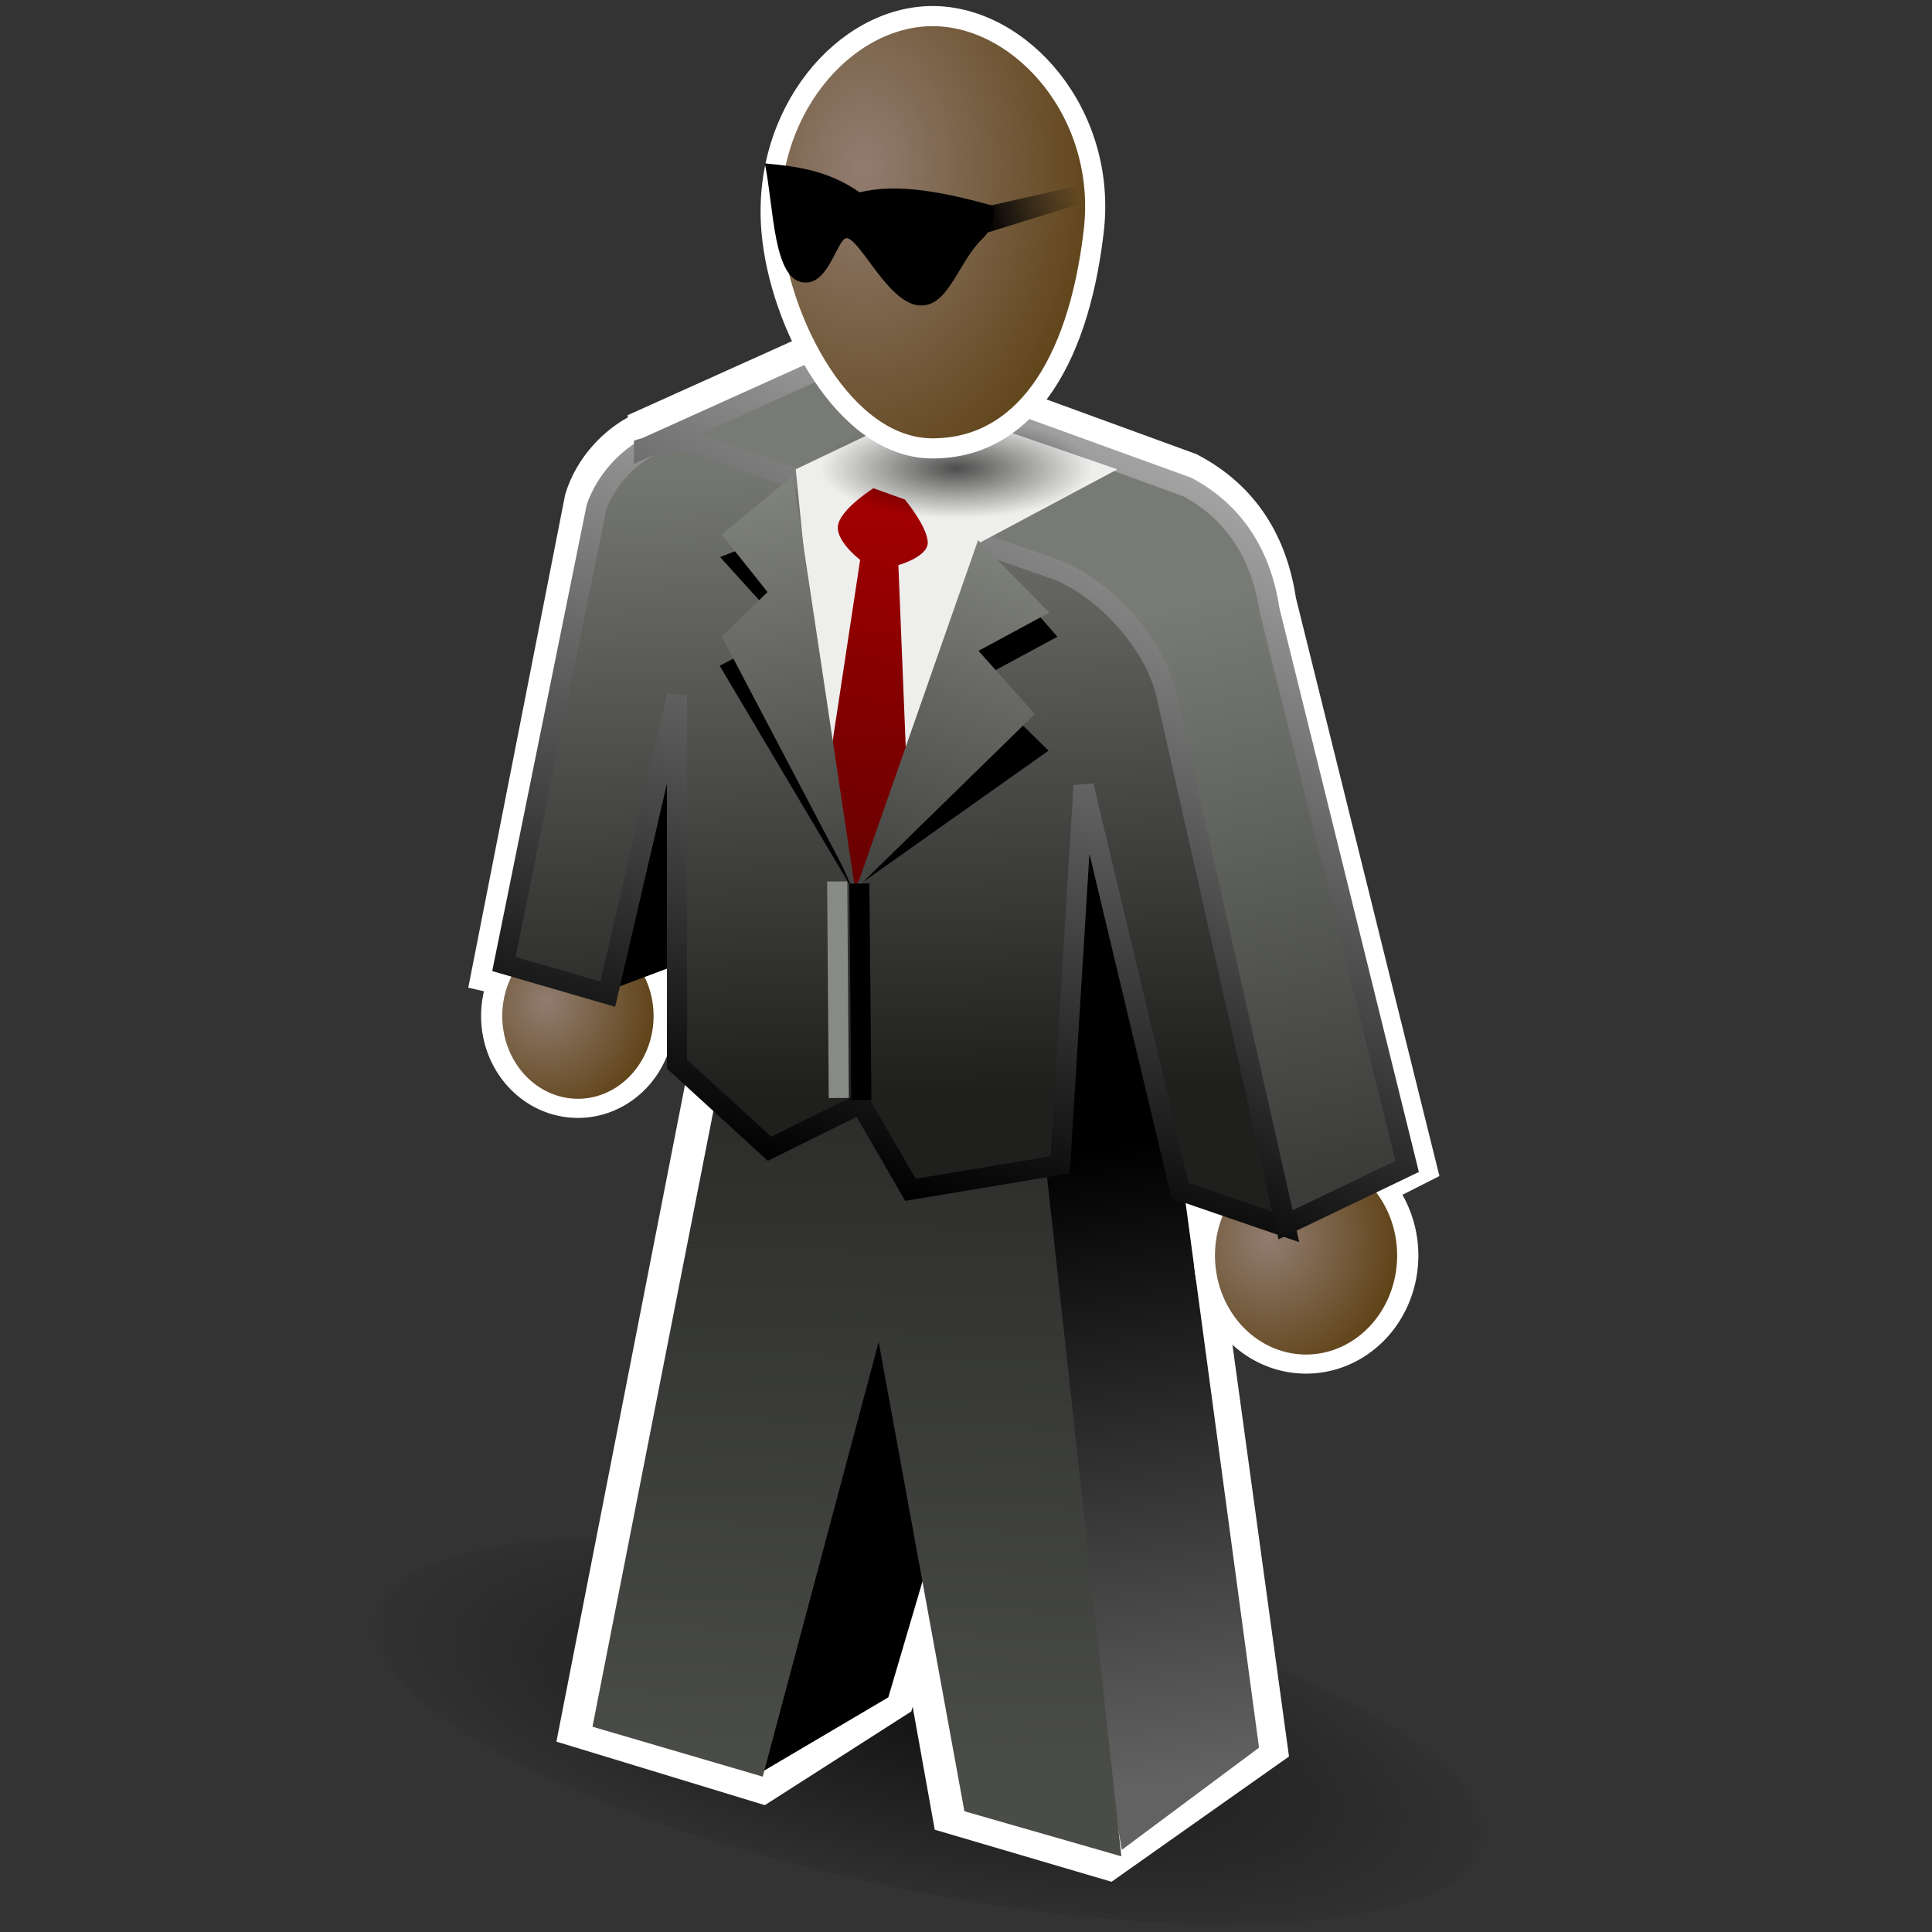 <svg xmlns="http://www.w3.org/2000/svg" width="48" height="48" xmlns:xlink="http://www.w3.org/1999/xlink"><rect width="100%" height="100%" fill="#333333" stroke="none"/><defs><linearGradient id="k"><stop offset="0"/><stop offset="1" stop-opacity="0"/></linearGradient><linearGradient id="j"><stop offset="0" stop-color="#2c2d2b"/><stop offset="1" stop-color="#4a4c48"/></linearGradient><linearGradient id="i"><stop offset="0" stop-color="#444542"/><stop offset="1" stop-color="#7f817b"/></linearGradient><linearGradient id="h"><stop offset="0" stop-opacity=".581"/><stop offset="1" stop-opacity="0"/></linearGradient><linearGradient id="g"><stop offset="0" stop-color="#a40000"/><stop offset="1" stop-color="#690000"/></linearGradient><linearGradient id="f"><stop offset="0"/><stop offset="1" stop-color="#b7b7b7"/></linearGradient><linearGradient id="e"><stop offset="0"/><stop offset="1" stop-color="#626262"/></linearGradient><linearGradient id="d"><stop offset="0" stop-color="#747671"/><stop offset="1" stop-color="#1f1f1e"/></linearGradient><linearGradient id="c"><stop offset="0" stop-color="#787b75"/><stop offset="1" stop-color="#3b3c3a"/></linearGradient><linearGradient id="b"><stop offset="0" stop-color="#917c70"/><stop offset="1" stop-color="#5f4317"/></linearGradient><linearGradient id="a"><stop offset="0" stop-opacity=".675"/><stop offset="1" stop-opacity="0"/></linearGradient><radialGradient id="v" cx="23.915" cy="13.579" r="2.955" xlink:href="#a" fx="23.915" fy="13.579" gradientTransform="matrix(1 0 0 .368 0 8.588)" gradientUnits="userSpaceOnUse"/><radialGradient id="o" cx="22.952" cy="6.051" r="6.118" xlink:href="#b" fx="22.952" fy="6.051" gradientTransform="matrix(1.155 .003 -.007 1.39 -3.468 -2.437)" gradientUnits="userSpaceOnUse"/><radialGradient id="p" cx="22.952" cy="6.051" r="6.118" xlink:href="#b" fx="22.952" fy="6.051" gradientTransform="matrix(1.155 .003 -.007 1.39 -3.468 -2.437)" gradientUnits="userSpaceOnUse"/><linearGradient id="s" x1="28.571" x2="31.714" y1="17.179" y2="31.107" xlink:href="#c" gradientUnits="userSpaceOnUse" gradientTransform="matrix(1.039 0 0 1.038 .506 -2.984)"/><linearGradient id="q" x1="19.937" x2="20.433" y1="12.735" y2="29.056" xlink:href="#d" gradientUnits="userSpaceOnUse" gradientTransform="matrix(.951 0 0 .952 1.503 -.471)"/><linearGradient id="m" x1="25.961" x2="28.082" y1="30.423" y2="45.02" xlink:href="#e" gradientUnits="userSpaceOnUse" gradientTransform="matrix(1.168 0 0 1.071 -3.12 -4.042)"/><linearGradient id="t" x1="18.365" x2="27.144" y1="27.298" y2="9.084" xlink:href="#f" gradientUnits="userSpaceOnUse" gradientTransform="matrix(.973 0 0 .974 .717 -.48)"/><linearGradient id="u" x1="22.034" x2="21.282" y1="13.102" y2="22.648" xlink:href="#g" gradientUnits="userSpaceOnUse" gradientTransform="matrix(.973 0 0 .974 .717 -.48)"/><radialGradient id="l" cx="23.031" cy="42.949" r="17.923" xlink:href="#h" fx="23.031" fy="42.949" gradientTransform="matrix(1 0 0 .301 0 30.017)" gradientUnits="userSpaceOnUse"/><radialGradient id="w" cx="22.619" cy="5.372" r="6.118" xlink:href="#b" gradientUnits="userSpaceOnUse" gradientTransform="matrix(.979 .012 -.016 1.405 -.619 -3.673)" fx="22.619" fy="5.372"/><linearGradient id="r" x1="9.322" x2="14.512" y1="26.351" y2="6.552" xlink:href="#f" gradientUnits="userSpaceOnUse"/><linearGradient id="y" x1="21.862" x2="24.758" y1="21.688" y2="13.607" xlink:href="#i" gradientUnits="userSpaceOnUse"/><linearGradient id="x" x1="20.706" x2="19.026" y1="21.613" y2="12.319" xlink:href="#i" gradientUnits="userSpaceOnUse"/><linearGradient id="n" x1="21.39" x2="20.875" y1="27.622" y2="43.936" xlink:href="#j" gradientUnits="userSpaceOnUse"/><linearGradient id="z" x1="24.471" x2="26.82" y1="5.523" y2="4.892" xlink:href="#k" gradientUnits="userSpaceOnUse"/></defs><g><path fill="url(#l)" d="M40.2 42.95a17.17 4.65 0 1 1-34.34 0 17.17 4.65 0 1 1 34.34 0z" transform="matrix(.804 .151 0 .875 4.563 1.929)" color="#000" overflow="visible" enable-background="accumulate"/><path stroke="#fff" stroke-width="1.5" d="M20.48 9c-.1 0-.17.02-.25.05L15.9 11c.05 0 .12-.02.17-.03-.58.28-1.1.85-1.3 1.5l-2.26 11.5 2.35.54 2.16-.75.6-1.13.3 3.62-3.23 16.5 4.2 1.28L22 42.04l.85-2.9 1.03 5.73 3.6 1.06 3.74-2.64-1.9-13.83 2.57.88 3-1.52L31.46 15c-.2-1.37-.85-2.4-2.04-3.03l-8-2.92c-.3-.06-.65-.1-.94-.06z"/><path fill="url(#m)" d="M27.87 45.96L24.9 28.6l4.14-1.8 2.24 16.62z"/><path d="M18.85 44.07l3.22-1.9 2.83-9.6-3.1.76z"/><path fill="url(#n)" d="M17.96 26.4l-3.24 16.5 4.23 1.24 2.88-10.8L23.96 45l3.9 1.12-1.9-17.37z"/><path fill="url(#o)" stroke="#fff" stroke-width="1.346" d="M30.46 7.06a5.48 6.5 0 1 1-10.96 0 5.48 6.5 0 1 1 10.96 0z" transform="matrix(.391 0 0 .353 4.591 22.75)" color="#000" stroke-linecap="round" overflow="visible" enable-background="accumulate"/><path d="M14.88 24.7l2.52-8.64.63 5.98-.94 1.83z"/><path fill="url(#p)" stroke="#fff" stroke-width="1.143" d="M30.46 7.06a5.48 6.5 0 1 1-10.96 0 5.48 6.5 0 1 1 10.96 0z" transform="matrix(.461 0 0 .415 20.933 28.263)" color="#000" stroke-linecap="round" overflow="visible" enable-background="accumulate"/><path fill="url(#q)" stroke="url(#r)" stroke-width=".5" d="M12.52 23.95l2.3-11.35c.37-1.05 1.53-1.96 2.48-1.62l9.26 3.1c1.3.4 2.16 1.66 2.5 3.07l2.88 13.33-2.62-.9-2.4-10.06-.58 9.42-3.72.62-1.24-2.14-2.26 1.12-2.3-2.1v-9.16L15.1 24.7z"/><path fill="url(#s)" stroke="url(#t)" stroke-width=".5" d="M16 11.14l4.3-1.94c.28-.1.82-.1 1.2 0l8 2.9c1.17.63 1.83 1.67 2.04 3.05l3.42 13.83-3.02 1.45-2.97-13.2c-.28-1.18-1.4-2.5-2.65-3.05l-9.02-3.15c-.4-.1-.98 0-1.3.1z"/><path fill="#eeeeec" d="M20.65 20.5l-.88-8.84 3.35-1.6 4.64 1.6-3.43 1.83-2.25 7.42z"/><path d="M21.18 22.1l-3.3-5.56.77-.4z"/><path fill="url(#u)" d="M21.7 12.13s-.76.48-.87.88c-.12.4.54.9.54.9l-.88 5.8.7 2.37 1.38-1.86-.25-6.18s.72-.2.73-.55c0-.4-.57-1.08-.57-1.08z"/><path fill="url(#v)" d="M26.87 13.58a2.95 1.1 0 1 1-5.9 0 2.95 1.1 0 1 1 5.9 0z" transform="matrix(1.146 0 0 1.144 -3.643 -3.905)" color="#000" overflow="visible" enable-background="accumulate"/><path fill="url(#w)" stroke="#fff" stroke-width=".5" d="M27.17 5.77c-.4 3.37-1.8 5.37-4 5.37s-3.8-3.12-4-5.37c-.27-2.95 1.8-5.37 4-5.37s4.36 2.43 4 5.37z" color="#000" stroke-linecap="round" overflow="visible" enable-background="accumulate"/><path d="M19.25 15.34l-1.36-1.5.85-.33z" color="#000" overflow="visible" enable-background="accumulate"/><path fill="url(#x)" d="M19.7 11.82l-1.77 1.46 1.14 1.43-1.14 1.1 3.32 6.32z"/><path d="M24.32 13.58l1.95 2.24-2 1.08 1.78 1.75-4.66 3.3z"/><path fill="url(#y)" d="M24.3 13.42l1.77 1.8-1.76.95 1.4 1.57-4.44 4.34z"/><path fill="none" stroke="#000" stroke-width=".5" d="M21.35 21.95l.05 5.38"/><path fill="none" stroke="#888a85" stroke-width=".5" d="M20.8 21.9l.04 5.38"/><path fill="url(#z)" d="M24.1 5.22l2.67-.6.05.45-3.23 1z"/><path d="M19 4.06c.78.07 1.57.17 2.36.72.94-.24 2.12 0 3.34.34 0 0 .06.46-.28.8-.6.56-.84 1.68-1.54 1.67-.77 0-1.46-1.56-1.82-1.67-.24-.08-.44 1.13-1.06 1.1-.8-.02-.77-1.88-1-2.97z"/></g></svg>
